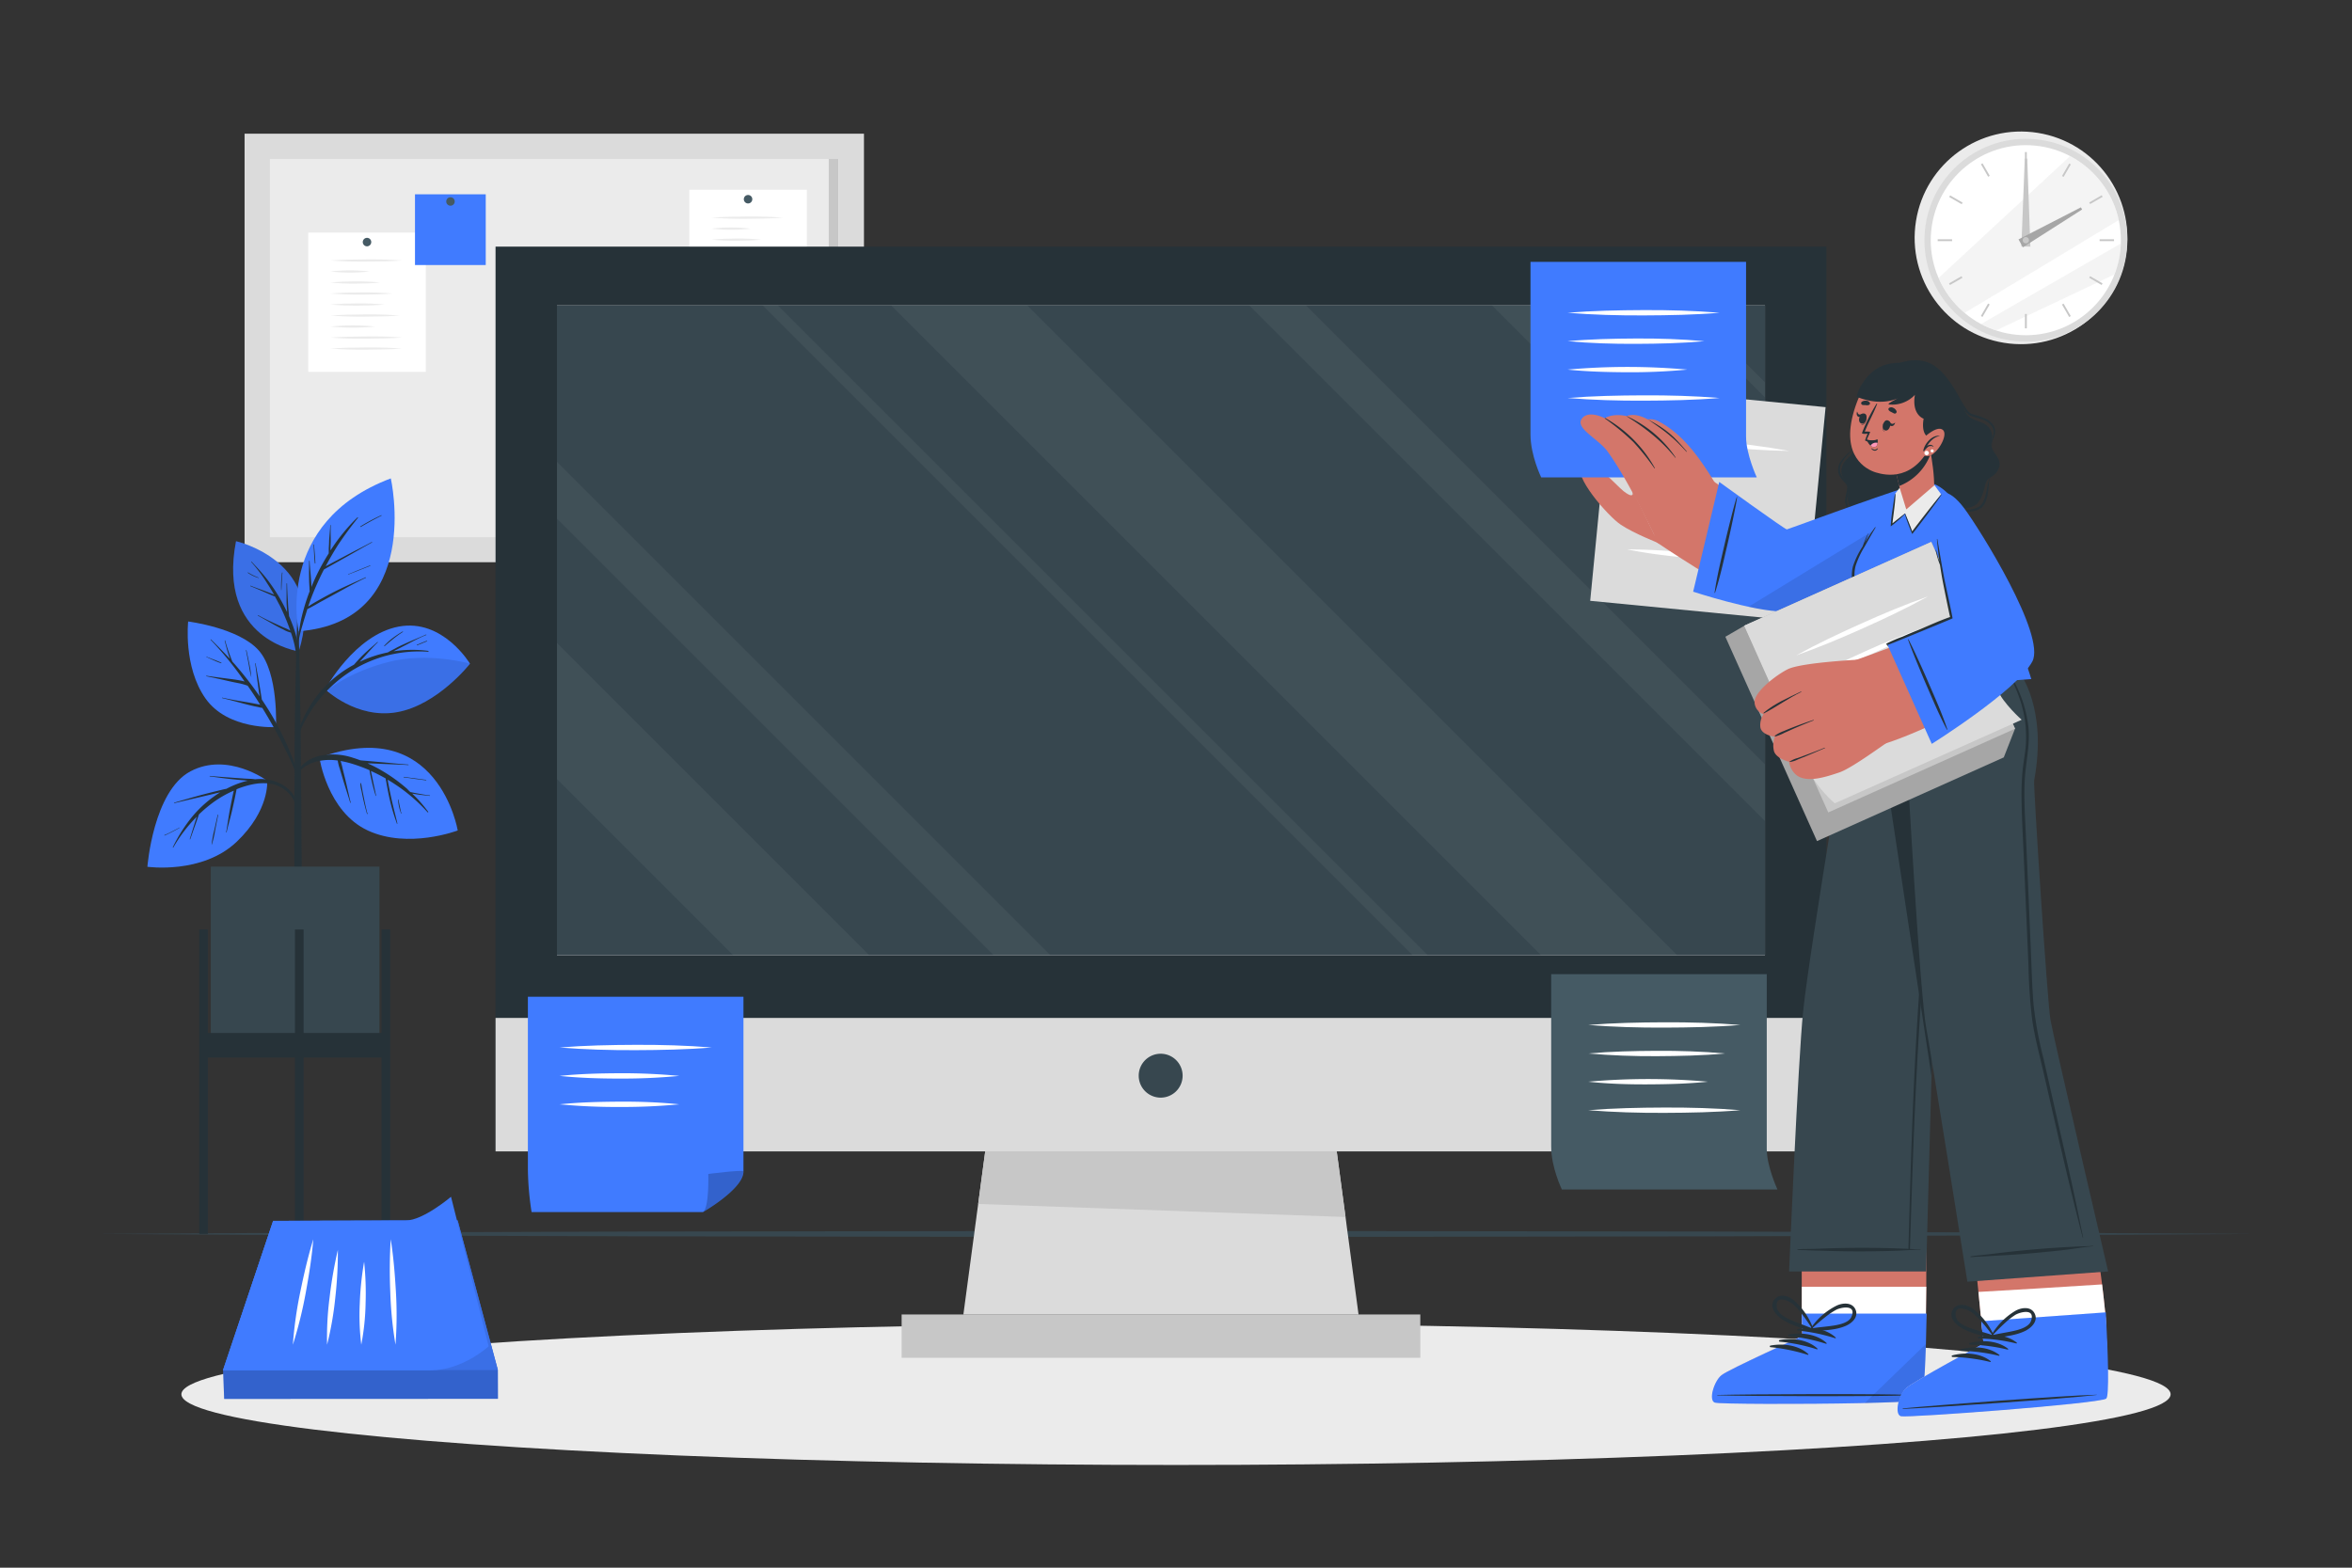 <svg xmlns="http://www.w3.org/2000/svg" viewBox="0 0 750 500"><rect x="0" y="0" width="750" height="500" fill="#333333" stroke="none"/><g id="freepik--background-complete--inject-63"><circle cx="644.45" cy="75.86" r="33.91" transform="translate(467.4 700.14) rotate(-80.88)" style="fill:#ebebeb"></circle><circle cx="646" cy="76.61" r="32.35" transform="translate(506.51 712.01) rotate(-84.38)" style="fill:#dbdbdb"></circle><circle cx="646" cy="76.61" r="30.31" transform="translate(506.48 712) rotate(-84.38)" style="fill:#fff"></circle><path d="M675.63,70.18c-13.8,8.36-36.49,22.08-49.17,29.6a30.28,30.28,0,0,1-8.28-11.14l41.93-38.86A30.35,30.35,0,0,1,675.63,70.18Z" style="fill:#ebebeb;opacity:0.5"></path><path d="M676.29,77.67a29.85,29.85,0,0,1-2,9.85L636.48,105.4a31,31,0,0,1-4.77-2.05C643.13,96.75,664,84.74,676.29,77.67Z" style="fill:#ebebeb;opacity:0.5"></path><rect x="645.71" y="48.5" width="0.59" height="4.59" style="fill:#c7c7c7"></rect><rect x="632.8" y="51.96" width="0.59" height="4.59" transform="translate(57.68 323.79) rotate(-30)" style="fill:#c7c7c7"></rect><rect x="623.36" y="61.41" width="0.59" height="4.59" transform="translate(256.61 571.91) rotate(-59.99)" style="fill:#c7c7c7"></rect><rect x="617.89" y="76.32" width="4.59" height="0.59" style="fill:#c7c7c7"></rect><rect x="621.35" y="89.23" width="4.59" height="0.59" transform="translate(38.78 323.79) rotate(-30)" style="fill:#c7c7c7"></rect><rect x="630.8" y="98.67" width="4.59" height="0.59" transform="translate(231.16 598.02) rotate(-60.04)" style="fill:#c7c7c7"></rect><rect x="645.71" y="100.13" width="0.59" height="4.59" style="fill:#c7c7c7"></rect><rect x="658.62" y="96.67" width="0.59" height="4.59" transform="translate(38.8 342.72) rotate(-30)" style="fill:#c7c7c7"></rect><rect x="668.07" y="87.22" width="0.59" height="4.59" transform="translate(256.62 623.55) rotate(-60)" style="fill:#c7c7c7"></rect><rect x="669.52" y="76.32" width="4.59" height="0.59" style="fill:#c7c7c7"></rect><rect x="666.06" y="63.41" width="4.59" height="0.59" transform="translate(57.73 342.79) rotate(-30.01)" style="fill:#c7c7c7"></rect><rect x="656.61" y="53.96" width="4.59" height="0.59" transform="translate(282.78 597.98) rotate(-60.03)" style="fill:#c7c7c7"></rect><polygon points="646.44 50.58 647.44 78.66 644.57 78.62 645.66 50.57 646.44 50.58" style="fill:#c7c7c7"></polygon><polygon points="663.93 66.82 645.04 78.88 643.67 76.35 663.56 66.13 663.93 66.82" style="fill:#a6a6a6"></polygon><path d="M647,76.61a1,1,0,1,1-1-1A1,1,0,0,1,647,76.61Z" style="fill:#c7c7c7"></path><rect x="77.99" y="42.64" width="197.51" height="136.68" style="fill:#dbdbdb"></rect><rect x="86.06" y="50.71" width="181.37" height="120.61" style="fill:#ebebeb"></rect><rect x="98.29" y="74.18" width="37.49" height="44.43" style="fill:#fff"></rect><path d="M118.38,77.2A1.35,1.35,0,1,1,117,75.86,1.34,1.34,0,0,1,118.38,77.2Z" style="fill:#455a64"></path><path d="M105.42,83.08c3.79-.29,7.59-.31,11.38-.35s7.58.06,11.37.35c-3.79.3-7.58.31-11.37.35S109.21,83.37,105.42,83.08Z" style="fill:#ebebeb"></path><path d="M105.42,86.59a54.82,54.82,0,0,1,12.37,0,54.82,54.82,0,0,1-12.37,0Z" style="fill:#ebebeb"></path><path d="M105.42,90.1c2.64-.27,5.27-.34,7.9-.35s5.27.08,7.9.35c-2.63.28-5.26.34-7.9.36S108.06,90.38,105.42,90.1Z" style="fill:#ebebeb"></path><path d="M105.42,93.61c3.3-.27,6.59-.33,9.89-.35s6.59.08,9.88.35c-3.29.28-6.59.34-9.88.36S108.72,93.89,105.42,93.61Z" style="fill:#ebebeb"></path><path d="M105.42,97.13c2.87-.28,5.73-.34,8.59-.36s5.72.08,8.59.36c-2.87.27-5.73.34-8.59.35S108.29,97.4,105.42,97.13Z" style="fill:#ebebeb"></path><path d="M105.42,100.64c3.67-.29,7.33-.31,11-.36s7.33.06,11,.36c-3.67.29-7.33.31-11,.35S109.09,100.93,105.42,100.64Z" style="fill:#ebebeb"></path><path d="M105.42,104.15a70.19,70.19,0,0,1,14.2,0,72.19,72.19,0,0,1-14.2,0Z" style="fill:#ebebeb"></path><path d="M105.42,107.66c3.79-.29,7.59-.31,11.38-.35s7.58,0,11.37.35c-3.79.29-7.58.31-11.37.35S109.21,108,105.42,107.66Z" style="fill:#ebebeb"></path><path d="M105.42,111.17c3.79-.29,7.59-.31,11.38-.35s7.58.06,11.37.35c-3.79.29-7.58.31-11.37.35S109.21,111.46,105.42,111.17Z" style="fill:#ebebeb"></path><rect x="219.79" y="60.52" width="37.49" height="44.43" style="fill:#fff"></rect><path d="M239.89,63.54a1.35,1.35,0,1,1-1.35-1.35A1.34,1.34,0,0,1,239.89,63.54Z" style="fill:#455a64"></path><path d="M226.93,69.41c3.79-.29,7.58-.31,11.37-.35s7.58.06,11.37.35c-3.79.3-7.58.32-11.37.36S230.72,69.71,226.93,69.41Z" style="fill:#ebebeb"></path><path d="M226.93,72.93a49.26,49.26,0,0,1,6.18-.36,47.44,47.44,0,0,1,6.18.36,49.25,49.25,0,0,1-6.18.35A51.22,51.22,0,0,1,226.93,72.93Z" style="fill:#ebebeb"></path><path d="M226.93,76.44c2.63-.28,5.27-.34,7.9-.36s5.27.08,7.9.36c-2.63.27-5.27.34-7.9.35S229.56,76.71,226.93,76.44Z" style="fill:#ebebeb"></path><path d="M226.93,80c3.29-.28,6.59-.34,9.88-.36s6.59.08,9.89.36c-3.3.27-6.59.34-9.89.35S230.22,80.22,226.93,80Z" style="fill:#ebebeb"></path><path d="M226.93,83.46c2.86-.28,5.72-.34,8.59-.35s5.72.07,8.58.35c-2.86.27-5.72.34-8.58.35S229.79,83.73,226.93,83.46Z" style="fill:#ebebeb"></path><path d="M226.93,87c3.66-.29,7.33-.31,11-.35s7.33.06,11,.35c-3.66.29-7.33.31-11,.35S230.59,87.26,226.93,87Z" style="fill:#ebebeb"></path><path d="M226.93,90.48a64.91,64.91,0,0,1,7.1-.35,62.63,62.63,0,0,1,7.1.35,72.19,72.19,0,0,1-14.2,0Z" style="fill:#ebebeb"></path><path d="M226.93,94c3.79-.29,7.58-.31,11.37-.35s7.58.06,11.37.35c-3.79.3-7.58.31-11.37.35S230.72,94.28,226.93,94Z" style="fill:#ebebeb"></path><path d="M226.93,97.5c3.79-.29,7.58-.31,11.37-.35s7.58.06,11.37.35c-3.79.3-7.58.31-11.37.36S230.72,97.79,226.93,97.5Z" style="fill:#ebebeb"></path><rect x="164.21" y="96.7" width="44.37" height="52.57" style="fill:#fff"></rect><path d="M187.74,103.79a1.35,1.35,0,1,1-1.35-1.35A1.35,1.35,0,0,1,187.74,103.79Z" style="fill:#455a64"></path><path d="M170.42,109.81a34.76,34.76,0,0,1,9.84,0,34.76,34.76,0,0,1-9.84,0Z" style="fill:#ebebeb"></path><path d="M170.42,113.78a56.54,56.54,0,0,1,12.74,0,52.31,52.31,0,0,1-6.37.35A54.39,54.39,0,0,1,170.42,113.78Z" style="fill:#ebebeb"></path><path d="M170.42,117.74a49.9,49.9,0,0,1,11.8,0,43.16,43.16,0,0,1-5.9.35A44.91,44.91,0,0,1,170.42,117.74Z" style="fill:#ebebeb"></path><path d="M170.42,121.7a49.9,49.9,0,0,1,11.8,0,48.53,48.53,0,0,1-11.8,0Z" style="fill:#ebebeb"></path><path d="M170.42,125.67a36.66,36.66,0,0,1,10.25,0,37.7,37.7,0,0,1-10.25,0Z" style="fill:#ebebeb"></path><path d="M170.42,129.63a55.46,55.46,0,0,1,6.56-.35,53.3,53.3,0,0,1,6.56.35,61.65,61.65,0,0,1-13.12,0Z" style="fill:#ebebeb"></path><path d="M170.42,133.59a39.46,39.46,0,0,1,5.42-.35,37.81,37.81,0,0,1,5.41.35,40.91,40.91,0,0,1-10.83,0Z" style="fill:#ebebeb"></path><path d="M170.42,137.56a66,66,0,0,1,13.58,0,66,66,0,0,1-13.58,0Z" style="fill:#ebebeb"></path><path d="M170.42,141.52a66,66,0,0,1,13.58,0,66,66,0,0,1-13.58,0Z" style="fill:#ebebeb"></path><path d="M189.81,109.81a59.52,59.52,0,0,1,12.89,0,59.52,59.52,0,0,1-12.89,0Z" style="fill:#ebebeb"></path><path d="M189.81,113.78a25.09,25.09,0,0,1,8.47,0,23.26,23.26,0,0,1-4.24.35A24.15,24.15,0,0,1,189.81,113.78Z" style="fill:#ebebeb"></path><path d="M189.81,117.74a52.72,52.72,0,0,1,12.13,0,45.86,45.86,0,0,1-6.07.35A47.37,47.37,0,0,1,189.81,117.74Z" style="fill:#ebebeb"></path><path d="M189.81,121.7a49.9,49.9,0,0,1,11.8,0,48.53,48.53,0,0,1-11.8,0Z" style="fill:#ebebeb"></path><path d="M189.81,125.67a57.87,57.87,0,0,1,12.89,0,59.52,59.52,0,0,1-12.89,0Z" style="fill:#ebebeb"></path><path d="M189.81,129.63a33.89,33.89,0,0,1,5.12-.35,32.77,32.77,0,0,1,5.13.35,37.7,37.7,0,0,1-10.25,0Z" style="fill:#ebebeb"></path><path d="M189.81,133.59a49.26,49.26,0,0,1,6.06-.35,47.63,47.63,0,0,1,6.07.35,51.27,51.27,0,0,1-12.13,0Z" style="fill:#ebebeb"></path><path d="M189.81,137.56a31.6,31.6,0,0,1,9.38,0,31.6,31.6,0,0,1-9.38,0Z" style="fill:#ebebeb"></path><path d="M189.81,141.52a29.1,29.1,0,0,1,9,0,29.1,29.1,0,0,1-9,0Z" style="fill:#ebebeb"></path><rect x="132.33" y="61.97" width="22.56" height="22.56" style="fill:#407BFF"></rect><path d="M145,64.26a1.35,1.35,0,1,1-1.35-1.35A1.35,1.35,0,0,1,145,64.26Z" style="fill:#455a64"></path><rect x="264.28" y="50.71" width="3.04" height="120.74" style="fill:#c7c7c7"></rect></g><g id="freepik--Shadow--inject-63"><ellipse cx="375" cy="444.69" rx="317.16" ry="22.55" style="fill:#ebebeb"></ellipse></g><g id="freepik--Floor--inject-63"><polygon points="31.22 393.56 117.17 393.07 203.11 392.79 375 392.56 546.89 392.79 632.83 393.07 718.78 393.56 632.83 394.05 546.89 394.33 375 394.56 203.11 394.32 117.17 394.05 31.22 393.56" style="fill:#37474f"></polygon></g><g id="freepik--Plant--inject-63"><path d="M95.26,207.74s-26.09-3.65-20-35.13C75.27,172.61,104.41,179.15,95.26,207.74Z" style="fill:#407BFF"></path><path d="M95.26,207.74s-26.09-3.65-20-35.13C75.27,172.61,104.41,179.15,95.26,207.74Z" style="opacity:0.1"></path><path d="M93.94,201.17a50.16,50.16,0,0,0-1.78-4.69c0-.2,0-.4-.06-.6,0-.43-.08-.86-.11-1.3-.08-.94-.14-1.88-.19-2.82-.11-1.88-.23-3.76-.26-5.64a.08.08,0,0,0-.16,0c0,1.89,0,3.77,0,5.65,0,.94.09,1.88.15,2.82,0,.21,0,.42,0,.63a56.19,56.19,0,0,0-5.23-8.94,45.46,45.46,0,0,0-2.86-3.62c-1-1.19-2.13-2.32-3.19-3.5-.06-.08-.18,0-.11.12a46.16,46.16,0,0,1,5,6.68c.79,1.2,1.54,2.43,2.25,3.68l-.24-.09-.93-.38-2.13-.81c-1.4-.52-2.8-1-4.19-1.56-.09,0-.14.12-.06.15,1.39.55,2.76,1.14,4.13,1.73l2,.87,1,.42a3.53,3.53,0,0,0,.69.24c.53.95,1,1.89,1.53,2.86a68.69,68.69,0,0,1,3.18,7.51c.07.18.13.37.19.55a14,14,0,0,0-2.14-1c-.89-.42-1.8-.82-2.7-1.24-1.82-.84-3.64-1.69-5.4-2.68-.08-.05-.16.09-.07.14,1.79,1,3.55,2,5.34,3,.9.48,1.8,1,2.72,1.4a8.12,8.12,0,0,0,2.45,1,30.84,30.84,0,0,1,1.71,7.4c.29,3.56.26,7.15.34,10.72,0,.06.09.06.1,0,.26-3.24.4-6.51.42-9.76A28.4,28.4,0,0,0,93.94,201.17Z" style="fill:#263238"></path><path d="M89.92,182.66a32.16,32.16,0,0,0-.26,5.55s.08,0,.08,0c.11-1.85.12-3.68.34-5.52C90.09,182.59,89.93,182.55,89.92,182.66Z" style="fill:#263238"></path><path d="M82.46,184.23a20,20,0,0,1-3.35-1.65c-.08-.05-.16.09-.08.14a12.74,12.74,0,0,0,3.39,1.62A.06.06,0,0,0,82.46,184.23Z" style="fill:#263238"></path><path d="M96.09,257.73c0-2.88-.08-5.76-.11-8.65,0-9.57-.13-19.14-.31-28.71q-.19-11.4-.53-22.79a.12.12,0,0,0-.06-.1l0-6.23c0-.05-.07-.07-.13-.07s-.12,0-.12.08q0,3.12,0,6.23s-.06,0-.06.09c-.39,13.53-.73,27-.81,40.58,0,2.75,0,5.5,0,8.25q-.15,13.23-.11,26.46l0,4.21c0,8.07.09,16.13.09,24.2,0,.44.48.65,1,.67s1.21-.21,1.21-.7c0-8.9.06-17.8.06-26.69C96.11,269,96.13,263.34,96.09,257.73Z" style="fill:#263238"></path><path d="M85.2,249s-12.55-9.29-24.45-3S47,276.45,47,276.45s17.49,2.5,28.5-8C86.08,258.37,85.2,249,85.2,249Z" style="fill:#407BFF"></path><path d="M88.62,249.55a15,15,0,0,0-7.27-1,11.31,11.31,0,0,0-1.54-.15L78,248.32c-1.22-.1-2.44-.17-3.65-.26-2.48-.19-5-.34-7.43-.59-.09,0-.11.15,0,.16,2.45.31,4.88.66,7.33.91,1.26.13,2.52.26,3.79.35L79,249c-.38.08-.75.17-1.12.27a30.08,30.08,0,0,0-5.68,2.31c-1,.18-2,.46-2.94.68-1.56.37-3.1.77-4.64,1.17-3,.8-6.06,1.7-9.09,2.58a.08.08,0,0,0,.05.15c3-.74,6.06-1.42,9.08-2.14,1.47-.35,3-.69,4.42-1.06l1.15-.26a36.84,36.84,0,0,0-8.92,7.75,49.07,49.07,0,0,0-6.2,9.77c0,.09.09.18.14.09a47.55,47.55,0,0,1,7.5-9.84c-.06.16-.11.33-.17.5l-.69,2.21c-.47,1.48-.94,3-1.38,4.44,0,.1.12.13.16,0,.52-1.43,1-2.87,1.53-4.31l.75-2.12c.12-.37.25-.73.37-1.1l.12-.34A44.34,44.34,0,0,1,67.87,256a34.1,34.1,0,0,1,6.66-3.82c0,.22-.08.44-.13.64-.12.58-.25,1.15-.36,1.72-.25,1.19-.48,2.38-.71,3.57-.47,2.43-.77,4.89-1.22,7.31,0,.1.13.14.15,0,.56-2.44,1.29-4.84,1.83-7.29.28-1.22.55-2.45.81-3.67.11-.58.23-1.15.34-1.72.07-.32.14-.64.18-1l.68-.29c3.29-1.21,6.93-2.1,10.44-1.43a10.27,10.27,0,0,1,7.55,6.06c.11.27.55.1.48-.18C93.89,253,91.37,250.71,88.62,249.55Z" style="fill:#263238"></path><path d="M69.41,259.89c-.35,1.59-.71,3.18-1.06,4.77a34.65,34.65,0,0,0-.87,4.63c0,.07.08.07.1,0a35.09,35.09,0,0,0,1.06-4.67l.93-4.71A.08.08,0,0,0,69.41,259.89Z" style="fill:#263238"></path><path d="M57.28,263.93c-1.6.81-3.15,1.73-4.82,2.39a.08.08,0,1,0,.07.15A52.9,52.9,0,0,0,57.32,264,0,0,0,0,0,57.28,263.93Z" style="fill:#263238"></path><path d="M88,231.9s-15.33,1-22.47-9.13S60,198.22,60,198.22s16.11,2,22.5,9.22S88,231.9,88,231.9Z" style="fill:#407BFF"></path><path d="M95.21,247c-.53-1.64-1.19-3.26-1.81-4.87s-1.23-3.08-1.9-4.59a95.92,95.92,0,0,0-4.6-9c-1.08-1.86-2.24-3.67-3.43-5.45,0-.27-.08-.54-.12-.82-.07-.47-.14-.95-.22-1.42-.15-1-.32-1.94-.48-2.91-.35-2.11-.79-4.22-1.13-6.34,0-.1-.17-.1-.16,0,.31,2.09.52,4.19.82,6.29.14,1,.27,2.06.43,3.08l.18,1.11a112.37,112.37,0,0,0-7.59-9.83c-.37-.43-.74-.84-1.12-1.26,0-.11-.09-.23-.14-.35-.11-.29-.23-.58-.33-.87-.23-.61-.45-1.22-.67-1.83-.43-1.2-.81-2.42-1.14-3.65a.08.08,0,0,0-.15.05c.31,1.26.63,2.51,1,3.75.18.6.38,1.2.59,1.79,0,.1.07.19.11.29-2-2.13-4-4.19-6.07-6.23a.08.08,0,0,0-.11.12A108.38,108.38,0,0,1,78,217.37a9.38,9.38,0,0,0-1.13-.29c-1.18-.23-2.37-.4-3.57-.55-2.49-.32-5-.63-7.47-1-.1,0-.14.14,0,.16,2.37.47,4.73,1,7.09,1.54,1.11.26,2.23.48,3.35.7a20.67,20.67,0,0,1,2.69.77c.25.35.51.7.75,1.06,1.13,1.64,2.21,3.31,3.26,5l-1.56-.31c-1.19-.23-2.37-.44-3.56-.64-2.34-.38-4.68-.79-7-1.31a.08.08,0,0,0,0,.15c2.34.55,4.66,1.19,7,1.81,1.12.3,2.26.58,3.39.83l1.71.37a3.53,3.53,0,0,0,.69.11c2.23,3.64,4.34,7.35,6.28,11.15.86,1.66,1.68,3.35,2.48,5.05s1.52,3.51,2.28,5.28C94.78,247.56,95.34,247.42,95.21,247Z" style="fill:#263238"></path><path d="M79.52,211.79c-.29-1.46-.6-2.92-.92-4.37a.08.08,0,0,0-.16,0c.29,1.44.57,2.88.83,4.32s.47,2.9.87,4.3c0,0,0,0,0,0A31.21,31.21,0,0,0,79.52,211.79Z" style="fill:#263238"></path><path d="M70.58,211.37c-.72-.36-1.47-.64-2.21-.93L67.21,210l-.59-.24a2.93,2.93,0,0,1-.65-.29c-.12-.08-.19.12-.07.14a2.8,2.8,0,0,1,.65.27l.58.26,1.12.5a22.26,22.26,0,0,0,2.27.89C70.61,211.55,70.66,211.41,70.58,211.37Z" style="fill:#263238"></path><path d="M103.71,219.85s9.28-17.33,23.4-20,22.76,11.84,22.76,11.84-10.3,13.15-23.26,15.45S103.71,219.85,103.71,219.85Z" style="fill:#407BFF"></path><path d="M136.57,207.6a38.39,38.39,0,0,0-11.07.13l.63-.34c1.05-.53,2.09-1.07,3.13-1.61,2.17-1.13,4.36-2.33,6.63-3.24a.08.08,0,1,0-.07-.14c-2.21,1-4.49,1.89-6.71,2.91-1.11.51-2.2,1-3.27,1.61-.7.37-1.47.72-2.16,1.16a39.06,39.06,0,0,0-9,3l1.77-1.92c1.31-1.44,2.6-2.95,4-4.27.08-.07,0-.18-.11-.11-1.48,1.35-3,2.59-4.47,4-.7.68-1.36,1.38-2,2.1-.33.36-.65.73-1,1.12a37.2,37.2,0,0,0-18.92,25.56c0,.09.12.15.15,0A42.57,42.57,0,0,1,104.58,220a40.83,40.83,0,0,1,18.92-10.95,41.55,41.55,0,0,1,13.05-1.18A.14.14,0,0,0,136.57,207.6Z" style="fill:#263238"></path><path d="M149.87,211.67s-10.3,13.16-23.26,15.45c-9.88,1.75-18-3.4-21.31-5.94l-.71-1.17s6.68-5.64,19.32-8.89S149.87,211.67,149.87,211.67Z" style="opacity:0.1"></path><path d="M128.37,201.42a32.57,32.57,0,0,0-3.13,2.07,19.54,19.54,0,0,0-2.73,2.49c-.07.08,0,.18.12.12.94-.82,1.88-1.63,2.86-2.4a29.77,29.77,0,0,1,3-2.15C128.54,201.5,128.46,201.37,128.37,201.42Z" style="fill:#263238"></path><path d="M136.12,204.35c-.53.22-1.06.41-1.58.63l-1.57.65c-.12.05-.06.23.05.18l1.58-.64c.52-.21,1-.45,1.56-.66C136.26,204.47,136.21,204.31,136.12,204.35Z" style="fill:#263238"></path><path d="M101.86,241.66s2.48,17.2,15.41,23.21,28.69,0,28.69,0S139.76,227.67,101.86,241.66Z" style="fill:#407BFF"></path><path d="M137.05,253.69c-1.19-.14-2.38-.34-3.56-.56-.58-.1-1.16-.21-1.73-.33l-.91-.18c-.35-.32-.69-.65-1-1a52.42,52.42,0,0,0-7.91-5.73,43.25,43.25,0,0,0-4.74-2.44l.25,0c1.42.06,2.84.11,4.25.18,2.84.13,5.68.2,8.52.38.1,0,.09-.15,0-.16-2.85-.19-5.68-.51-8.52-.75l-4.13-.37-2.13-.18-.55-.06c-.74-.28-1.48-.54-2.23-.77a20.21,20.21,0,0,0-10.95-.61c-3.26.84-6.5,3-7.34,6.4,0,.12.15.2.2.08,1.21-2.87,4.4-4.31,7.27-4.9a17.15,17.15,0,0,1,5.85-.12,13.93,13.93,0,0,0,.65,2.6c.36,1.21.71,2.42,1.08,3.63.73,2.41,1.54,4.81,2.26,7.23a.08.08,0,0,0,.15-.05c-.6-2.41-1.11-4.85-1.69-7.27-.29-1.18-.58-2.37-.88-3.55a21.73,21.73,0,0,0-.65-2.45,31.55,31.55,0,0,1,3.36.79,50.9,50.9,0,0,1,5.86,2.15c.18,1.23.46,2.44.74,3.65.35,1.52.75,3,1.23,4.5a.07.07,0,1,0,.14,0l-.06-.28h0c-.29-1.41-.6-2.81-.89-4.22-.24-1.13-.46-2.27-.71-3.4a50.73,50.73,0,0,1,4.71,2.39c0,.35.12.71.17,1,.09.59.2,1.18.31,1.76.24,1.33.51,2.65.82,4a62.42,62.42,0,0,0,2.23,7.48.08.08,0,0,0,0,.1l.07.08c.06.07.15,0,.13-.08-.59-2.54-1.28-5.07-1.84-7.63-.28-1.27-.56-2.55-.81-3.83-.13-.64-.25-1.29-.37-1.93,0-.18-.06-.37-.09-.57a54.12,54.12,0,0,1,12.74,10.39c.09.1.28,0,.19-.15a48.48,48.48,0,0,0-3.08-3.76c-.65-.7-1.33-1.37-2-2l.22,0c.6.11,1.21.2,1.82.28,1.2.16,2.4.28,3.59.41C137.11,253.85,137.15,253.7,137.05,253.69Z" style="fill:#263238"></path><path d="M128,259.52h0c0-.15,0-.3-.08-.45s-.13-.37-.15-.56h0c-.26-1.15-.49-2.3-.7-3.47,0-.08-.14-.05-.14,0a14.13,14.13,0,0,0,1,4.48s.1,0,.09,0Z" style="fill:#263238"></path><path d="M117.14,259.24a.07.07,0,0,0-.07-.07c-.37-1.52-.71-3.05-1-4.58-.16-.81-.33-1.61-.49-2.42l-.24-1.31a3.55,3.55,0,0,0-.28-1.11.08.08,0,0,0-.14,0,7.63,7.63,0,0,0,.32,2.31c.16.83.33,1.67.51,2.51.37,1.69.8,3.38,1.28,5,0,.1.18.08.17,0Z" style="fill:#263238"></path><path d="M135.87,248.73c-2.36-.32-4.72-.66-7.08-.95-.1,0-.14.14,0,.16,2.36.35,4.72.64,7.09.95C135.94,248.9,136,248.75,135.87,248.73Z" style="fill:#263238"></path><path d="M95.24,201.34s-7.91-34.71,29.38-48.76C124.62,152.58,135,198.27,95.24,201.34Z" style="fill:#407BFF"></path><path d="M103.29,181.65l.4-.24,2.1-1.18,4.33-2.42c2.85-1.59,5.66-3.25,8.52-4.81.09,0,0-.18-.08-.13-2.87,1.56-5.79,3-8.68,4.55l-4.28,2.26-1.74.92c1.24-2.36,2.57-4.67,4-6.9,2-3,4.08-5.8,6.31-8.58A.13.13,0,0,0,114,165a59.63,59.63,0,0,0-8.62,10.57c0-.12,0-.25,0-.36,0-.86.07-1.73.08-2.59,0-1.7-.06-3.39,0-5.09,0-.1-.15-.09-.15,0-.07,1.67-.27,3.33-.37,5,0,.84-.08,1.67-.11,2.5,0,.45,0,1,0,1.46-.77,1.22-1.5,2.46-2.2,3.72a63.12,63.12,0,0,0-3.33,7c0-.87-.09-1.73-.14-2.6-.12-1.9-.35-3.79-.43-5.69a.08.08,0,0,0-.16,0c0,1.9-.05,3.8,0,5.71,0,1,.06,1.9.12,2.85,0,.34,0,.7.07,1.06A63.73,63.73,0,0,0,95.92,198a105.64,105.64,0,0,0-1.39,10.49s0,0,0,0a57.27,57.27,0,0,1,2-9.34c.47-1.64,1-3.27,1.48-4.89,1.55-.73,3-1.64,4.53-2.47l4.68-2.56c3.11-1.71,6.22-3.44,9.43-4.95.09-.05,0-.18-.08-.14-3.26,1.48-6.53,2.88-9.72,4.48-1.59.8-3.16,1.65-4.71,2.52-1.29.73-2.62,1.46-3.86,2.3.36-1.08.74-2.15,1.15-3.22A91.12,91.12,0,0,1,103.29,181.65Z" style="fill:#263238"></path><path d="M100.14,173.72a.08.08,0,0,0-.16,0c.14,2,.2,4,.41,5.93,0,.11.18.11.18,0C100.5,177.66,100.29,175.7,100.14,173.72Z" style="fill:#263238"></path><path d="M118,180.34c-2.33.94-4.69,1.84-7,2.81-.06,0,0,.13,0,.11,2.36-.89,4.69-1.85,7-2.76C118.16,180.46,118.12,180.31,118,180.34Z" style="fill:#263238"></path><path d="M121.57,164.34a58.54,58.54,0,0,0-6.63,3.55c-.11.07,0,.24.1.17,2.16-1.26,4.37-2.48,6.61-3.59C121.74,164.43,121.66,164.29,121.57,164.34Z" style="fill:#263238"></path><rect x="67.22" y="276.4" width="53.78" height="56.69" style="fill:#37474f"></rect><rect x="63.52" y="296.45" width="2.75" height="97.1" style="fill:#263238"></rect><rect x="121.66" y="296.45" width="2.75" height="97.1" style="fill:#263238"></rect><rect x="94.06" y="296.45" width="2.75" height="97.1" style="fill:#263238"></rect><rect x="64.9" y="329.45" width="58.14" height="7.85" style="fill:#263238"></rect></g><g id="freepik--Device--inject-63"><rect x="158.02" y="78.66" width="424.38" height="288.57" style="fill:#263238"></rect><rect x="158.02" y="324.66" width="424.38" height="42.57" style="fill:#dbdbdb"></rect><rect x="287.51" y="419.24" width="165.39" height="13.82" style="fill:#c7c7c7"></rect><polygon points="433.21 419.25 307.2 419.25 310.41 395.27 310.57 394.14 310.86 391.88 311.01 390.75 311.32 388.5 311.36 388.15 311.46 387.37 311.77 385.12 311.92 383.99 314.16 367.23 426.25 367.23 428.37 383.04 428.47 383.8 428.82 386.42 428.92 387.18 429.06 388.15 429.28 389.8 429.37 390.56 429.72 393.19 429.83 393.95 433.21 419.25" style="fill:#dbdbdb"></polygon><path d="M377.11,343.08a7,7,0,1,1-7-7A7,7,0,0,1,377.11,343.08Z" style="fill:#37474f"></path><polygon points="429.06 388.15 311.92 383.99 314.16 367.23 426.25 367.23 429.06 388.15" style="fill:#c7c7c7"></polygon><rect x="177.6" y="97.42" width="385.21" height="207.22" style="fill:#fff"></rect><rect x="177.6" y="97.42" width="385.21" height="207.22" transform="translate(740.41 402.06) rotate(180)" style="fill:#37474f"></rect><g style="opacity:0.05"><polygon points="284.18 97.42 491.41 304.64 534.79 304.64 327.56 97.42 284.18 97.42" style="fill:#fff"></polygon><polygon points="177.6 205.07 177.6 248.45 233.79 304.64 277.17 304.64 177.6 205.07" style="fill:#fff"></polygon><polygon points="475.77 97.42 562.81 184.47 562.81 141.09 519.14 97.42 475.77 97.42" style="fill:#fff"></polygon><polygon points="177.6 147.31 177.6 165.41 316.83 304.64 334.93 304.64 177.6 147.31" style="fill:#fff"></polygon><polygon points="398.36 97.42 562.81 261.87 562.81 243.77 416.46 97.42 398.36 97.42" style="fill:#fff"></polygon><polygon points="243.21 97.42 450.44 304.64 455.25 304.64 248.04 97.42 243.21 97.42" style="fill:#fff"></polygon><polygon points="533.48 97.42 562.81 126.75 562.81 121.93 538.3 97.42 533.48 97.42" style="fill:#fff"></polygon></g></g><g id="freepik--Notes--inject-63"><rect x="510.25" y="126.34" width="68.74" height="68.74" transform="translate(18.09 -51.89) rotate(5.55)" style="fill:#dbdbdb"></rect><path d="M522.35,139.14c8.11.12,16.17.75,24.22,1.5s16.07,1.74,24,3.19c-8.1-.12-16.17-.75-24.21-1.5S530.33,140.58,522.35,139.14Z" style="fill:#fff"></path><path d="M521.48,148.16a86.43,86.43,0,0,1,24.13,2.34,76.93,76.93,0,0,1-12.15-.32A79.3,79.3,0,0,1,521.48,148.16Z" style="fill:#fff"></path><path d="M520.6,157.18c6.39-.05,12.74.42,19.07,1a189.52,189.52,0,0,1,18.91,2.69,189.23,189.23,0,0,1-19.07-1C533.18,159.22,526.87,158.45,520.6,157.18Z" style="fill:#fff"></path><path d="M519.72,166.2c8.11.12,16.17.75,24.22,1.5S560,169.44,568,170.89c-8.11-.12-16.17-.75-24.22-1.5S527.71,167.64,519.72,166.2Z" style="fill:#fff"></path><path d="M518.85,175.22a184.13,184.13,0,0,1,18.65,1A181.07,181.07,0,0,1,556,178.83a184,184,0,0,1-18.65-1C531.15,177.23,525,176.48,518.85,175.22Z" style="fill:#fff"></path><path d="M566.79,379.39H498.05s-3.41-7-3.41-13.68v-55h68.74v55.77C563.38,372,566.79,379.39,566.79,379.39Z" style="fill:#455a64"></path><path d="M506.47,326.9c8.08-.66,16.16-.82,24.25-.85s16.16.18,24.25.85c-8.09.67-16.17.82-24.25.85S514.55,327.56,506.47,326.9Z" style="fill:#fff"></path><path d="M506.47,336c7.27-.66,14.54-.81,21.81-.85s14.54.19,21.81.85c-7.27.67-14.54.82-21.81.86S513.74,336.63,506.47,336Z" style="fill:#fff"></path><path d="M506.47,345a214.46,214.46,0,0,1,38.15,0c-6.36.66-12.72.82-19.08.85S512.82,345.69,506.47,345Z" style="fill:#fff"></path><path d="M506.47,354.09c8.08-.66,16.16-.82,24.25-.85s16.16.18,24.25.85c-8.09.67-16.17.82-24.25.85S514.55,354.75,506.47,354.09Z" style="fill:#fff"></path><path d="M224.16,386.58H169.51a95.52,95.52,0,0,1-1.18-13.68v-55h68.74v55.76C237.07,379.19,224.16,386.58,224.16,386.58Z" style="fill:#407BFF"></path><path d="M237.06,373.6c0,5.42-12.12,12.51-12.87,12.95,2-1.36,1.67-12.13,1.67-12.13S236.86,373,237.06,373.6Z" style="opacity:0.2"></path><path d="M178.45,334.09c8.08-.66,16.17-.82,24.25-.85s16.17.18,24.25.85c-8.08.67-16.17.82-24.25.85S186.53,334.75,178.45,334.09Z" style="fill:#fff"></path><path d="M178.45,343.15c6.36-.66,12.72-.82,19.08-.85a190.29,190.29,0,0,1,19.08.85,190.29,190.29,0,0,1-19.08.85C191.17,344,184.81,343.81,178.45,343.15Z" style="fill:#fff"></path><path d="M178.45,352.21c6.36-.66,12.72-.81,19.08-.85s12.72.19,19.08.85a190.29,190.29,0,0,1-19.08.85A190.29,190.29,0,0,1,178.45,352.21Z" style="fill:#fff"></path><polygon points="158.79 446.14 158.76 437.07 145.94 389.26 87.11 389.38 71.14 437 71.48 446.18 158.79 446.14" style="fill:#407BFF"></polygon><g style="opacity:0.2"><polygon points="158.79 446.14 158.76 437.07 145.94 389.26 87.11 389.38 71.14 437 71.48 446.18 158.79 446.14"></polygon></g><polygon points="158.77 436.95 145.94 389.26 87.11 389.38 71.14 437 158.77 436.95" style="fill:#407BFF"></polygon><g style="opacity:0.1"><polygon points="158.77 436.95 145.94 389.26 87.11 389.38 71.14 437 158.77 436.95"></polygon></g><path d="M98.58,396.37c-1.78,5.6-3.11,11.2-4.32,16.8A124.93,124.93,0,0,0,91.76,430a131.74,131.74,0,0,0,4.31-16.81C97.13,407.57,98.08,402,98.58,396.37Z" style="fill:#fff"></path><path d="M106.9,396.35a43.67,43.67,0,0,0-1.88,8.41,34.25,34.25,0,0,0-.2,8.4,36.76,36.76,0,0,0,1.88-8.41A42.14,42.14,0,0,0,106.9,396.35Z" style="fill:#fff"></path><path d="M115.21,396.34a104.39,104.39,0,0,0-1.46,13.22,79,79,0,0,0,.31,13.23,80.4,80.4,0,0,0,1.45-13.23A102.35,102.35,0,0,0,115.21,396.34Z" style="fill:#fff"></path><path d="M123.53,396.32a165.63,165.63,0,0,0-.3,16.82A119.34,119.34,0,0,0,124.75,430a121,121,0,0,0,.29-16.81C124.76,407.53,124.37,401.93,123.53,396.32Z" style="fill:#fff"></path><path d="M131.84,396.31a98.45,98.45,0,0,0,.62,12.94,79.3,79.3,0,0,0,2.38,12.93,75.88,75.88,0,0,0-.63-12.94A102.84,102.84,0,0,0,131.84,396.31Z" style="fill:#fff"></path><path d="M143.82,381.7l12,47.69s-8.26,7.67-18.59,7.67H71.08l16-47.62s30.43-.19,42.37-.19C134.91,389.26,143.82,381.7,143.82,381.7Z" style="fill:#407BFF"></path><path d="M93.39,428.88a125.87,125.87,0,0,1,2.36-16.81c1.15-5.6,2.43-11.2,4.15-16.81-.45,5.61-1.34,11.21-2.36,16.81A134.24,134.24,0,0,1,93.39,428.88Z" style="fill:#fff"></path><path d="M104.3,428.87a98.26,98.26,0,0,1,.81-15.12,135,135,0,0,1,2.63-15.11,129.77,129.77,0,0,1-.81,15.11A103.63,103.63,0,0,1,104.3,428.87Z" style="fill:#fff"></path><path d="M115.2,428.87a77.06,77.06,0,0,1-.47-13.23,99,99,0,0,1,1.38-13.22,95.8,95.8,0,0,1,.47,13.22A76.17,76.17,0,0,1,115.2,428.87Z" style="fill:#fff"></path><path d="M126.11,428.87a124.41,124.41,0,0,1-1.66-16.82,165.37,165.37,0,0,1,.14-16.81c.89,5.6,1.33,11.21,1.66,16.81A124.24,124.24,0,0,1,126.11,428.87Z" style="fill:#fff"></path></g><g id="freepik--Character--inject-63"><path d="M547,447.27c2.13.71,63,.53,65.34-.94.87-.55,1.37-9.43,1.65-20.16q.11-3.48.15-7.14c.05-2.88.09-5.8.11-8.63.07-12.71-.11-23.91-.11-23.91H574.53l0,23.91V419l.21,7.14s-23.28,10.5-25.65,12.39S544.89,446.57,547,447.27Z" style="fill:#d3766a"></path><path d="M547,447.27c2.13.71,63,.53,65.34-.94.87-.55,1.37-9.43,1.65-20.16q.11-3.48.15-7.14c.05-2.88.09-5.8.11-8.63H574.55V419l.21,7.14s-23.28,10.5-25.65,12.39S544.89,446.57,547,447.27Z" style="fill:#fff"></path><path d="M546.83,447.36c1.39.46,27.33.55,46.21.16,4.37-.09,8.36-.21,11.59-.35,4.44-.21,7.42-.45,7.91-.76,1.07-.69,1.58-13.71,1.82-27.45H574.53l.2,7.18s-23.41,10.56-25.79,12.46S544.7,446.65,546.83,447.36Z" style="fill:#407BFF"></path><path d="M547.71,444.91c10.26-.28,51.68-.45,61.84,0,.09,0,.09.06,0,.07-10.16.5-51.58.33-61.84.05C547.49,445.07,547.49,444.92,547.71,444.91Z" style="fill:#263238"></path><path d="M573.28,423.87c4-.77,9-.16,12.07,2.71.12.11,0,.28-.17.24a56.59,56.59,0,0,0-11.88-2.44A.26.26,0,0,1,573.28,423.87Z" style="fill:#263238"></path><path d="M570.37,425.63c4-.76,9-.16,12.07,2.71.12.11,0,.28-.17.24a57.24,57.24,0,0,0-11.88-2.44A.26.26,0,0,1,570.37,425.63Z" style="fill:#263238"></path><path d="M567.46,427.4c4-.77,9-.16,12.07,2.71.12.11,0,.28-.17.24a56.56,56.56,0,0,0-11.89-2.44A.26.26,0,0,1,567.46,427.4Z" style="fill:#263238"></path><path d="M564.55,429.16c4-.76,9-.16,12.07,2.71.12.11,0,.28-.17.24a57.24,57.24,0,0,0-11.88-2.44A.26.26,0,0,1,564.55,429.16Z" style="fill:#263238"></path><path d="M567.62,420.3c2.86,2.21,6.58,3.11,9.92,4.33.35.13.62-.2.63-.51a.11.11,0,0,0,.1-.14,21.49,21.49,0,0,0-6.25-9.23c-1.69-1.42-4.65-2.39-6.23-.2S566,419,567.62,420.3Zm-1-3.25c-.72-4.43,4-2.12,5.24-1a22.36,22.36,0,0,1,2.15,2.31,63.71,63.71,0,0,1,3.77,5.31c-1.61-.7-3.25-1.26-4.88-1.9C570.92,421,567,419.49,566.58,417.05Z" style="fill:#263238"></path><path d="M591.73,417.79c-1-2.52-4.09-2.31-6.08-1.37a21.55,21.55,0,0,0-8.35,7.38.11.11,0,0,0,.05.17.51.51,0,0,0,.49.65c3.54-.36,7.36-.3,10.69-1.73C590.47,422.06,592.66,420.17,591.73,417.79ZM583.09,423c-1.73.22-3.47.35-5.2.63a64.41,64.41,0,0,1,5-4.21,23.75,23.75,0,0,1,2.65-1.69c1.44-.76,6.63-1.81,4.82,2.3C589.35,422.27,585.16,422.73,583.09,423Z" style="fill:#263238"></path><path d="M594.64,447.49c3.74-.1,7.16-.2,10-.32,4.45-.2,7.43-.45,7.92-.76.81-.52,1.3-8.14,1.6-17.78Z" style="opacity:0.1"></path><path d="M629.08,214.48s-12.41,109-12.66,110.39c0,.18-2.22,80.65-2.22,80.65H570.5s2.85-67.36,4.49-83.07c2.08-20.05,16.93-108,16.93-108Z" style="fill:#37474f"></path><path d="M611.21,328.6q2-34.43,6.08-68.7c1.53-12.88,3.38-25.71,5.21-38.54,0-.11.2-.11.18,0-3.38,22.84-5.78,45.85-7.84,68.85s-3.5,46-4.44,69c-.54,13-.94,26.11-1.36,39.17a.24.24,0,0,1-.48,0C609.17,375.12,609.84,351.84,611.21,328.6Z" style="fill:#263238"></path><path d="M573.25,398.48c1.15-.15,2.39-.1,3.55-.14,1.32,0,2.63-.06,3.94-.11,2.53-.1,5.06-.16,7.6-.2q7.65-.13,15.31.1l4.21.15c1.5.06,3,.2,4.49.19.12,0,.11.13,0,.13-2.57,0-5.17.22-7.74.32s-5.06.13-7.59.17c-5.1.07-10.22,0-15.32-.16-1.4-.05-2.81-.07-4.21-.12l-2.25-.09c-.66,0-1.33,0-2-.07A.09.09,0,1,1,573.25,398.48Z" style="fill:#263238"></path><path d="M629.08,214.48s-12.41,109-12.66,110.39c0,.06-.23,7.75-.52,18.36L596.42,214.48Z" style="fill:#263238"></path><path d="M606.35,451.61c2.17.55,62.89-4,65.1-5.6.84-.62.69-9.5.21-20.22-.09-2.32-.1-4.73-.35-7.14-.3-3-.64-6.08-1-9-1.54-12.71-3.34-23.32-3.34-23.32l-38.42,2.74,2.32,23,.94,9.42.71,7.11s-22.47,12.13-24.7,14.18S604.18,451.05,606.35,451.61Z" style="fill:#d3766a"></path><path d="M606.35,451.61c2.17.55,62.89-4,65.1-5.6.84-.62.69-9.5.21-20.22-.09-2.32-.1-4.73-.35-7.14-.3-3-.64-6.08-1-9-11.84.79-28.85,1.79-39.44,2.4l.94,9.42.71,7.11s-22.47,12.13-24.7,14.18S604.18,451.05,606.35,451.61Z" style="fill:#fff"></path><path d="M606.17,451.7c2.18.56,63.24-4,65.46-5.62,1-.76.6-13.79-.13-27.52l-39.73,2.84.71,7.15s-22.6,12.19-24.84,14.26S604,451.15,606.17,451.7Z" style="fill:#407BFF"></path><path d="M606.86,449.19c10.22-1,51.52-4.12,61.7-4.35.08,0,.08.06,0,.07-10.1,1.22-51.43,4-61.69,4.45C606.66,449.37,606.65,449.22,606.86,449.19Z" style="fill:#263238"></path><path d="M630.87,426.38c4-1.05,8.94-.79,12.23,1.85.13.1,0,.28-.15.25a56.69,56.69,0,0,0-12-1.59A.26.26,0,0,1,630.87,426.38Z" style="fill:#263238"></path><path d="M628.09,428.35c4-1.05,8.95-.8,12.24,1.84.12.11,0,.29-.16.25a57.15,57.15,0,0,0-12-1.58A.26.26,0,0,1,628.09,428.35Z" style="fill:#263238"></path><path d="M625.32,430.32c4-1.05,8.94-.8,12.23,1.84.13.1,0,.28-.15.25a57.33,57.33,0,0,0-12-1.58A.26.26,0,0,1,625.32,430.32Z" style="fill:#263238"></path><path d="M622.54,432.29c4-1.05,8.94-.8,12.23,1.84.13.1,0,.28-.15.25a56.68,56.68,0,0,0-12-1.58A.26.26,0,0,1,622.54,432.29Z" style="fill:#263238"></path><path d="M625,423.22c3,2,6.79,2.64,10.21,3.62.35.1.6-.24.59-.55.07,0,.12-.07.08-.15a21.56,21.56,0,0,0-6.88-8.77c-1.79-1.28-4.81-2-6.23.25S623.21,422.05,625,423.22Zm-1.27-3.16c-1-4.37,3.88-2.4,5.16-1.4a24.7,24.7,0,0,1,2.31,2.15c1.52,1.57,2.78,3.33,4.13,5-1.65-.59-3.33-1-5-1.55C628.31,423.66,624.28,422.47,623.7,420.06Z" style="fill:#263238"></path><path d="M648.84,419c-1.16-2.44-4.24-2-6.16-.93a21.68,21.68,0,0,0-7.81,8,.11.11,0,0,0,.07.16c0,.31.17.68.53.62,3.51-.61,7.33-.82,10.54-2.48C647.89,423.36,649.94,421.31,648.84,419Zm-8.24,5.8c-1.72.34-3.44.59-5.14,1a62.53,62.53,0,0,1,4.66-4.55,22.91,22.91,0,0,1,2.52-1.88c1.39-.86,6.49-2.28,5,1.95C646.79,423.65,642.64,424.4,640.6,424.8Z" style="fill:#263238"></path><path d="M593.75,214.48s-1.18,14.43,4.63,22.32c1.74,2.35,7.28,4.31,9.74,6.1,0,0,4.11,75,6.15,85.15,1.05,5.24,13.08,80.74,13.08,80.74l44.89-3.27s-17.42-74.55-18.4-80.25-5.49-74.72-5.19-76.35c4.32-23.28-4.73-34.44-4.73-34.44Z" style="fill:#37474f"></path><path d="M625.61,218.76a14.61,14.61,0,0,0,5.35,7.68,18.08,18.08,0,0,0,9.71,3.33c.59,0,.64.93,0,.94-7.13,0-14.33-4.52-15.37-11.91C625.29,218.64,625.57,218.6,625.61,218.76Z" style="fill:#263238"></path><path d="M596.94,235.82a39.08,39.08,0,0,1,7.37,3.9c2.44,1.52,4.7,3.29,7.06,4.92.1.07,0,.22-.08.16-2.48-1.43-5.06-2.66-7.51-4.14a46.43,46.43,0,0,1-6.94-4.65C596.76,235.94,596.84,235.78,596.94,235.82Z" style="fill:#263238"></path><path d="M595.94,221c.38,1.63.86,3.24,1.29,4.86s.72,3.08,1.19,4.58a7.87,7.87,0,0,0,2.33,3.77c.63.53,1.31,1,2,1.48.36.26.75.51,1.12.77-.06-.21-.11-.43-.16-.65-.13-.62-.27-1.24-.4-1.86-.3-1.38-.58-2.76-.86-4.14-.54-2.71-1-5.45-1.75-8.13,0-.11.14-.16.17,0,.81,2.65,1.68,5.27,2.39,7.94.36,1.31,1.69,7.81,1.76,8.27s.13,1,.17,1.44a5.51,5.51,0,0,1,.07,1.46.12.12,0,0,1-.22,0h0a5.8,5.8,0,0,1-.48-1.4c-.14-.47-.27-.93-.38-1.41,0-.17-.07-.34-.1-.51-.66-.37-1.29-.86-1.91-1.27s-1.35-.86-2-1.35a7.45,7.45,0,0,1-2.52-3.57,27.29,27.29,0,0,1-1-4.67c-.3-1.85-.53-3.71-.88-5.55C595.75,220.9,595.92,220.85,595.94,221Z" style="fill:#263238"></path><path d="M628.41,400.73c1.13-.24,2.37-.31,3.53-.44s2.61-.29,3.91-.45c2.51-.32,5-.6,7.55-.86,5.08-.52,10.18-.93,15.27-1.21,1.4-.08,2.8-.14,4.21-.21s3-.07,4.49-.21c.11,0,.12.13,0,.14-2.56.21-5.13.66-7.68,1s-5,.57-7.55.82c-5.07.52-10.18.91-15.27,1.16-1.4.07-2.8.17-4.21.25l-2.24.1c-.67,0-1.33.14-2,.11A.09.09,0,0,1,628.41,400.73Z" style="fill:#263238"></path><path d="M642.11,217.09A40.26,40.26,0,0,1,646.83,232c.55,5.71-.91,11.27-1.19,16.94-.29,5.85.11,11.71.37,17.55.28,6,.53,12,.79,18.05s.51,11.92.77,17.88.39,11.91.87,17.84a120.29,120.29,0,0,0,3.16,17.23l4,17.65c2.67,11.7,5.4,23.41,7.77,35.18.29,1.45.6,2.9.89,4.35a.08.08,0,0,1-.15,0c-3-11.56-5.72-23.19-8.4-34.83q-2-8.73-4-17.47c-1.31-5.66-2.83-11.32-3.68-17.07a168.83,168.83,0,0,1-1.19-17.27q-.39-8.94-.77-17.88t-.79-18.05c-.26-5.89-.6-11.79-.66-17.69a80.14,80.14,0,0,1,.34-8.62c.29-2.86.86-5.68,1.06-8.55a37.69,37.69,0,0,0-2.61-16.06q-.76-2-1.71-3.9C641.54,217.05,642,216.81,642.11,217.09Z" style="fill:#263238"></path><path d="M603.5,116.64c-1.12.27-6.16.23-9,5.11-2.67,4.62-2.36,17.75-2.72,20.66s-4,3.73-4.55,7.12c-.45,2.91,1.73,3.73,2.16,5.78.34,1.59-1,4.19.71,6.41,1.57,2,3.88,1.31,5.37,1.83s2.74,3.71,5.46,4.31,4.79-2,6.18-2.18,3.51,4,8,3.09,5.41-4.86,7.2-5.83,6.66-.16,8.55-2.74,1.93-5.76,2.77-7,2.89-1.29,3.81-4.09-1.75-4.23-2.35-6.51c-.42-1.58.85-3.22-.43-5.58-1.75-3.23-5.82-2.06-7.78-5.37-1.53-2.59-5.39-14.17-12.88-16.32C608.87,113.84,603.5,116.64,603.5,116.64Z" style="fill:#263238"></path><path d="M591.86,141.71a4.05,4.05,0,0,1-1.05,1.66l-1.34,1.44a12.32,12.32,0,0,0-2.32,3.05,4,4,0,0,0-.06,3.5,6.49,6.49,0,0,0,1.12,1.48,6.85,6.85,0,0,1,1.31,1.6,3.34,3.34,0,0,1,.05,2.16c-.14.65-.31,1.28-.42,1.91a4.64,4.64,0,0,0,.51,3.55,2.73,2.73,0,0,0,1.37,1.09,5,5,0,0,0,1.86.19c.65,0,1.29-.11,2-.17a3.22,3.22,0,0,1,1.94.22,3.44,3.44,0,0,0-1.91,0c-.64.12-1.28.27-2,.35a5.38,5.38,0,0,1-2-.11,3.26,3.26,0,0,1-1.71-1.21,5,5,0,0,1-.7-4c.1-.66.27-1.31.39-1.93a2.71,2.71,0,0,0,0-1.7c-.51-1-1.78-1.8-2.37-3.1a4.41,4.41,0,0,1,.16-4.06,12.66,12.66,0,0,1,2.57-3l1.46-1.32A4.37,4.37,0,0,0,591.86,141.71Z" style="fill:#263238"></path><path d="M621.4,121.28a57.87,57.87,0,0,1,3.68,6c.6,1,1.17,2,1.84,3a7.94,7.94,0,0,0,1.08,1.27,1.2,1.2,0,0,0,.3.23,1.13,1.13,0,0,0,.33.17q.39.15.81.27a35,35,0,0,1,3.36,1.14,6,6,0,0,1,2.84,2.29,3.74,3.74,0,0,1,.57,1.79,4.88,4.88,0,0,1-.35,1.79,7.52,7.52,0,0,0-.73,3.38,7.17,7.17,0,0,1,.38-3.49,4.38,4.38,0,0,0,.22-1.66,3.21,3.21,0,0,0-.57-1.5,5.78,5.78,0,0,0-2.63-2,33,33,0,0,0-3.32-1.05c-.28-.09-.57-.19-.85-.31a2.87,2.87,0,0,1-.84-.54,8.92,8.92,0,0,1-1.16-1.42,28.83,28.83,0,0,1-1.79-3.07L623,124.41A30.81,30.81,0,0,0,621.4,121.28Z" style="fill:#263238"></path><path d="M634.7,152.27a6.35,6.35,0,0,0-.5,2.42c-.08.84-.17,1.68-.3,2.52a12.32,12.32,0,0,1-.61,2.5,5.6,5.6,0,0,1-1.44,2.25,7,7,0,0,1-5.05,1.15c-.84-.06-1.68-.17-2.51-.21a5.2,5.2,0,0,0-2.44.27,5,5,0,0,1,2.45-.64c.85,0,1.69,0,2.52,0a7.15,7.15,0,0,0,4.54-1.15,5.12,5.12,0,0,0,1.27-1.94,15.22,15.22,0,0,0,.71-2.35c.19-.81.34-1.63.5-2.46.09-.41.19-.83.3-1.24A2.41,2.41,0,0,1,634.7,152.27Z" style="fill:#263238"></path><path d="M612.82,164.56c-7.15,9.56-34,30.86-45.83,29.24-9.55-1.3-32.52-16.69-38.66-20.79-5.18-3.45,13.93-21.85,18.33-19.3s17.15,16.08,22.93,16.06c2.27,0,17.73-5.74,36.35-12.81C613.15,154.22,617.09,158.86,612.82,164.56Z" style="fill:#d3766a"></path><path d="M520.56,156.64c.41,1.66-.46,1.88-2.86,0s-10.3-11.3-13.36-8.27,8.29,16.19,12.52,19,12.06,5.87,12.06,5.87C527.23,170.25,523.81,162.57,520.56,156.64Z" style="fill:#d3766a"></path><path d="M560.19,152.25H491.45s-3.41-7-3.41-13.68V83.51h68.74v55.77C556.78,144.85,560.19,152.25,560.19,152.25Z" style="fill:#407BFF"></path><path d="M499.86,99.75c8.09-.66,16.17-.81,24.25-.85s16.17.19,24.25.85c-8.08.67-16.16.82-24.25.85S508,100.42,499.86,99.75Z" style="fill:#fff"></path><path d="M499.86,108.82c7.27-.67,14.55-.82,21.82-.86s14.54.19,21.81.86c-7.27.66-14.54.82-21.81.85S507.13,109.48,499.86,108.82Z" style="fill:#fff"></path><path d="M499.86,117.88a214.57,214.57,0,0,1,38.16,0,190.29,190.29,0,0,1-19.08.85C512.58,118.69,506.22,118.54,499.86,117.88Z" style="fill:#fff"></path><path d="M499.86,126.94c8.09-.66,16.17-.82,24.25-.85s16.17.18,24.25.85c-8.08.67-16.16.82-24.25.85S508,127.6,499.86,126.94Z" style="fill:#fff"></path><path d="M549.54,158.42c-5.09-8.29-10.91-18.91-20.6-24a5.44,5.44,0,0,0-3.5-.64c-4.3-2.38-6.71-1.07-6.71-1.07-4.69-1-7,.69-7,.69s-5.08-2.74-7.25.05c-2.44,3.13,5.17,6.37,8.26,10.71,7.1,9.95,14.39,26.07,16.15,29.14Z" style="fill:#d3766a"></path><path d="M527.53,149.31a79,79,0,0,0-6.7-8.35,77.87,77.87,0,0,0-9.05-7.47.09.09,0,1,1,.1-.16,41.39,41.39,0,0,1,15.78,15.89C527.75,149.37,527.64,149.46,527.53,149.31Z" style="fill:#263238"></path><path d="M534.16,145.9c-2.25-2.69-6.22-7.39-15.5-13.14,0,0,0-.08,0-.06a37.2,37.2,0,0,1,15.59,13.1C534.41,146,534.31,146.08,534.16,145.9Z" style="fill:#263238"></path><path d="M537.68,144c-4-4.44-7.06-6.73-12.23-10.25,0,0,0-.07,0,0,6.3,3.38,8.2,5.32,12.37,10.18C538,144.06,537.84,144.18,537.68,144Z" style="fill:#263238"></path><path d="M548.23,153.71l-8.32,35S559,195,568.69,195.05s33.44-16.65,41.67-25.2,9-18.36-6.58-13.08-33.48,12-34,12.08S548.23,153.71,548.23,153.71Z" style="fill:#407BFF"></path><path d="M550.81,173.78c.6-2.54,2.82-12.69,3.12-15.24,0-.07-.1-.07-.12,0-.85,2.45-3.32,12.61-3.9,15.15-1.17,5.08-2.41,10.18-3.17,15.34a.08.08,0,1,0,.16,0C548.5,184.06,549.62,178.89,550.81,173.78Z" style="fill:#263238"></path><path d="M610.36,169.85c-8.24,8.55-32,25.26-41.67,25.2a59.22,59.22,0,0,1-11.11-1.53l58.35-35.65C616.86,160.7,614.6,165.45,610.36,169.85Z" style="opacity:0.1"></path><path d="M591.12,215.15s19.56,4.63,56.62,1.43c0,0-14.49-46.25-26.16-58.72-5.31-5.68-10.5-4.81-14.9-1.16-1.1.91-14.7,18.18-15.86,24.2-1,5.32,3.31,11.23,3.31,11.23Z" style="fill:#407BFF"></path><path d="M597.92,168.17a58.91,58.91,0,0,0-3.31,5c.42-1,.81-1.94,1.16-3,0,0-.06-.06-.07,0-.36.71-.72,1.41-1,2.15s-.53,1.32-.78,2l0,0a26.53,26.53,0,0,0-3.07,6.34,12.41,12.41,0,0,0,.13,6.23,15.74,15.74,0,0,0,1.21,3,9.52,9.52,0,0,0,1.59,2.38c-.37,2.13-.62,4.3-.9,6.44a51.66,51.66,0,0,0-.65,6.32.11.11,0,0,0,.22,0c.05-.15.09-.3.14-.45a.06.06,0,0,0,0-.07c.46-1.93.66-4,.93-5.92s.79-6.3.79-6.32-1-1.78-1.35-2.59a19,19,0,0,1-1.13-3.08,11.56,11.56,0,0,1-.12-6.12,28.84,28.84,0,0,1,2.87-6.14c1.15-2.06,2.34-4.11,3.53-6.15C598.1,168.19,598,168.09,597.92,168.17Z" style="fill:#263238"></path><polygon points="579.4 268.26 638.96 241.56 642.55 232.4 615.85 172.83 556.29 199.54 550.18 203.09 579.4 268.26" style="fill:#a6a6a6"></polygon><rect x="566.78" y="183.33" width="65.28" height="65.28" transform="translate(1234.74 167.81) rotate(155.85)" style="fill:#c7c7c7"></rect><path d="M612.93,189.81c-7.26,2.57-14.33,5.57-21.34,8.68s-13.94,6.44-20.69,10.16c7.27-2.56,14.33-5.57,21.35-8.68S606.18,193.53,612.93,189.81Z" style="fill:#fff"></path><path d="M616.45,197.66a75.49,75.49,0,0,0-10.84,4,72.66,72.66,0,0,0-10.17,5.45,82.89,82.89,0,0,0,21-9.43Z" style="fill:#fff"></path><path d="M620,205.52c-5.77,1.89-11.34,4.23-16.86,6.67s-11,5.1-16.2,8.15c5.77-1.89,11.34-4.23,16.86-6.67S614.72,208.56,620,205.52Z" style="fill:#fff"></path><path d="M623.49,213.37c-7.26,2.57-14.32,5.57-21.34,8.68s-13.94,6.44-20.68,10.16c7.26-2.56,14.32-5.57,21.34-8.68S616.75,217.08,623.49,213.37Z" style="fill:#fff"></path><path d="M627,221.22c-5.64,1.84-11.09,4.13-16.49,6.51a171.38,171.38,0,0,0-15.84,8,173.93,173.93,0,0,0,16.5-6.51C616.55,226.76,621.88,224.21,627,221.22Z" style="fill:#fff"></path><path d="M644.66,229.56l-59.59,26.65s-5.67-4.76-8.26-10.54l-20.62-46.12,59.58-26.65,20.91,46.74C638.84,224.47,644.66,229.56,644.66,229.56Z" style="fill:#dbdbdb"></path><path d="M572.73,209.05c6.75-3.71,13.7-7,20.69-10.14s14.09-6.11,21.36-8.67c-6.75,3.72-13.7,7-20.7,10.14S580,206.49,572.73,209.05Z" style="fill:#fff"></path><path d="M576.25,216.9c6-3.39,12.28-6.34,18.57-9.19s12.68-5.48,19.24-7.72c-6,3.4-12.29,6.35-18.58,9.19S582.81,214.66,576.25,216.9Z" style="fill:#fff"></path><path d="M579.76,224.76c5.25-3,10.71-5.64,16.21-8.14A180.68,180.68,0,0,1,612.84,210c-5.26,3-10.71,5.64-16.21,8.13S585.53,222.87,579.76,224.76Z" style="fill:#fff"></path><path d="M583.27,232.62c6.75-3.71,13.7-7,20.69-10.14s14.09-6.11,21.36-8.67c-6.75,3.71-13.7,7-20.7,10.14S590.54,230.06,583.27,232.62Z" style="fill:#fff"></path><path d="M624.67,161c9.68,13.09,28.15,44.08,22,50.9-10.2,11.22-39.83,24-47.44,25.79-3.32.8-13.68-25-10.22-26.2,4.81-1.63,34.13-12.17,34.06-14.4,0-1.27-2.77-11.89-5-25.53C615.38,155.76,620.06,154.78,624.67,161Z" style="fill:#d3766a"></path><path d="M559.48,223.89a4.25,4.25,0,0,0,2.86,3.91,6.28,6.28,0,0,0-1,4.17c.44,2.56,4.63,3,4.63,3a7.75,7.75,0,0,0-.3,4.55c.66,2.41,4.83,3.45,4.83,3.45a6.82,6.82,0,0,0,2.26,4.18c3.4,2.74,9.71.56,13.73-.78s14.17-8.94,16.25-10.19l-8.42-25.88s-19.75.9-24.26,3.15C566.31,215.35,559.53,220.58,559.48,223.89Z" style="fill:#d3766a"></path><path d="M562.38,227.33c3.55-3,7.79-4.76,11.92-6.77.09-.05.16.1.07.14-4.13,2-7.82,4.7-11.87,6.82C562.39,227.57,562.28,227.41,562.38,227.33Z" style="fill:#263238"></path><path d="M566,234.6a12.23,12.23,0,0,1,2.81-1.44c1-.44,2.07-.86,3.12-1.27q3.14-1.21,6.33-2.27c.1,0,.17.1.07.14q-3.12,1.22-6.2,2.56c-1,.45-2,.91-3.06,1.37a14.38,14.38,0,0,1-2.94,1.19A.16.16,0,0,1,566,234.6Z" style="fill:#263238"></path><path d="M570.63,242.93a8.53,8.53,0,0,1,2.61-1.16l2.87-1.06c1.92-.72,3.83-1.45,5.72-2.23.09,0,.16.1.07.14-1.92.81-3.82,1.65-5.74,2.44l-2.84,1.15a7.83,7.83,0,0,1-2.66.82S570.6,243,570.63,242.93Z" style="fill:#263238"></path><path d="M601.86,205.63,616,237.25s27.15-17,32.07-26.28c4.42-8.32-16.78-42.22-21.7-48.82s-9.81-7.74-9.27,3.31,5.12,31.1,5.12,31.42S601.86,205.63,601.86,205.63Z" style="fill:#407BFF"></path><path d="M615.06,218c-1-2.4-5.26-11.88-6.52-14.11,0-.07-.13,0-.11.06.77,2.48,4.8,12.12,5.84,14.51,2.08,4.78,4.1,9.63,6.55,14.24a.08.08,0,0,0,.15-.07C619.29,227.61,617.13,222.78,615.06,218Z" style="fill:#263238"></path><path d="M620,184.6c-.79-4.2-1.5-8.42-2.22-12.64,0-.08-.15-.06-.14,0,.2,2.39.48,4.76.81,7.13-.38-1.22-.73-2.46-1.07-3.69,0-.09-.15,0-.14,0a24.79,24.79,0,0,0,1.38,4.77c.22,1.44.45,2.87.7,4.3.38,2.09,2.24,11.29,2.53,12.32-3.54,1.21-6.67,2.71-10.13,4.13q-2.54,1-5.06,2.13a42.53,42.53,0,0,0-5.15,2.23c-.09,0,.22.49.33.71s.21.08.18,0-.07-.22-.09-.3c.84-.23,4.2-1.65,5.06-2l5.08-2.08c3.43-1.41,10.56-4.34,10.55-4.4C622.55,196.28,620.43,186.73,620,184.6Z" style="fill:#263238"></path><path d="M616.78,156.37c-.22,1-4.91,7.53-9.47,7.37-1.49-.06-1.55-8.18-1.55-8.18l-.14-.6-2-8.38,9.8-6.44,1.41-.86s.39,2.33.85,5.24c0,.13,0,.26.06.41s.06.32.08.47c.08.43.15.88.21,1.32s.1.66.14,1,.09.7.14,1A54.49,54.49,0,0,1,616.78,156.37Z" style="fill:#d3766a"></path><path d="M615.71,144.52A17.28,17.28,0,0,1,605.62,155l-2-8.38,9.8-6.44,1.41-.86S615.25,141.61,615.71,144.52Z" style="fill:#263238"></path><path d="M591.2,131.06c-4.31,14.49,3.88,18.7,7,19.63,2.83.84,12.6,3.34,18.38-10.62s.41-20.55-6-22.81S595.51,116.58,591.2,131.06Z" style="fill:#d3766a"></path><path d="M594,129.17c.35.05.69,0,1,.06a1.67,1.67,0,0,0,1.08-.14.55.55,0,0,0,.17-.63,1.33,1.33,0,0,0-1.19-.65,2,2,0,0,0-1.37.34A.58.58,0,0,0,594,129.17Z" style="fill:#263238"></path><path d="M604,131.87a9.1,9.1,0,0,1-.93-.48,1.69,1.69,0,0,1-.85-.66.54.54,0,0,1,.18-.64,1.32,1.32,0,0,1,1.34,0,2,2,0,0,1,1,1A.58.58,0,0,1,604,131.87Z" style="fill:#263238"></path><path d="M600.7,134.82s.07.07,0,.11c-.32,1-.53,2.15.26,2.74,0,0,0,.07,0,.05C600,137.24,600.24,135.69,600.7,134.82Z" style="fill:#263238"></path><path d="M601.89,134.05c1.62.35.8,3.57-.71,3.24S600.53,133.75,601.89,134.05Z" style="fill:#263238"></path><path d="M602.48,134.38c.23.26.43.65.76.77s.76-.12,1.1-.38c0,0,.06,0,0,0-.15.62-.55,1.19-1.24,1.11s-.91-.72-.91-1.38C602.24,134.42,602.39,134.28,602.48,134.38Z" style="fill:#263238"></path><path d="M595.22,133.18s-.09,0-.1.07c-.22,1-.63,2.13-1.62,2.23,0,0,0,.06,0,.06C594.63,135.66,595.17,134.17,595.22,133.18Z" style="fill:#263238"></path><path d="M594.59,131.92c-1.58-.52-2.51,2.67-1.05,3.15S595.91,132.36,594.59,131.92Z" style="fill:#263238"></path><path d="M593.86,131.94c-.3.09-.64.33-1,.26s-.51-.5-.64-.89c0-.05,0,0-.06,0-.19.6-.17,1.29.38,1.58s1-.15,1.37-.71C594,132.09,594,131.9,593.86,131.94Z" style="fill:#263238"></path><path d="M598.72,143c-.29.18-.6.46-1,.41a2.63,2.63,0,0,1-1-.48,0,0,0,0,0-.06,0,1.38,1.38,0,0,0,1.17.82,1.08,1.08,0,0,0,1-.73C598.83,143,598.76,143,598.72,143Z" style="fill:#263238"></path><path d="M595.31,140.37a4.28,4.28,0,0,0,1.17,1.77,1.9,1.9,0,0,0,1.07.44c.85,0,1.12-.66,1.18-1.33a4.93,4.93,0,0,0,0-1.06A5.41,5.41,0,0,1,595.31,140.37Z" style="fill:#263238"></path><path d="M596.48,142.14a1.9,1.9,0,0,0,1.07.44c.85,0,1.12-.66,1.18-1.33A2,2,0,0,0,596.48,142.14Z" style="fill:#ff97b8"></path><path d="M595.53,138.32s-.6,1.43-.79,2.13c0,.06.14.14.37.22,0,0,0,0,0,0a3.43,3.43,0,0,0,3.57-.37c.07-.05,0-.15-.08-.12a5.15,5.15,0,0,1-3.27,0c0-.21,1.12-2.41,1-2.45a6.19,6.19,0,0,0-1.69-.07c1.17-3,2.82-5.81,3.94-8.83a.1.1,0,0,0-.17-.09,52.38,52.38,0,0,0-4.65,9.33C593.64,138.5,595.22,138.36,595.53,138.32Z" style="fill:#263238"></path><path d="M615.68,139.72c-3.47-.72-2.27-6.18-2.27-6.18s-3.86-1.2-2.79-7.61a9.83,9.83,0,0,1-8.21,3.07c-1.16-.08,3.25-2.19,3.25-2.19s-5.42,3.13-13.49-.23c-.58-.24,2.59-8.84,9.84-10.45s12.83,1.38,16,6.41c0,0,4.36,3.27,3.92,8S617,140,615.68,139.72Z" style="fill:#263238"></path><path d="M615,145.42a3,3,0,0,1-.72,0,2.2,2.2,0,0,1-.71-.12,2.16,2.16,0,0,1-.79-.45,2.37,2.37,0,0,1-.47-.55,2.91,2.91,0,0,1-.39-1l1.63-3.78s4.18-4,6-2.38S617.68,145,615,145.42Z" style="fill:#d3766a"></path><path d="M618.49,139a0,0,0,0,1,0,.07c-1.87.34-3.11,1.76-4.09,3.29a1.42,1.42,0,0,1,2.15,0s0,.11-.07.09a1.56,1.56,0,0,0-1.8.19,7.84,7.84,0,0,0-1.1,1.2c-.11.14-.37,0-.28-.17l0,0C613.74,141.44,616.08,138.71,618.49,139Z" style="fill:#263238"></path><path d="M615,144.75a.7.7,0,0,1-.92.37.7.7,0,1,1,.92-.37Z" style="fill:#fff"></path><path d="M616.57,144a.49.49,0,1,1-.26-.64A.48.48,0,0,1,616.57,144Z" style="fill:#fff"></path><path d="M605.76,155.59l2.11,6.88,9-7.72,2.11,2.9s-9.22,12.69-9.22,12.08l-2.26-6-4.29,3.65,1.17-10Z" style="fill:#ebebeb"></path><path d="M603.49,162.44c.25-1.64.45-3.3.78-4.93a.06.06,0,0,1,.11,0c.19,1.62-.79,7.89-.91,9.41l0,0c.18-.16,4-3.19,4-3.14.52,1,2.18,5.31,2.28,5.7,1.46-2,7.6-9.93,9.29-11.81a.06.06,0,0,1,.09.07c-1.32,2.15-9.27,12.6-9.37,12.56a66.76,66.76,0,0,1-2.35-6.3,44.9,44.9,0,0,1-4.5,3.89A52.33,52.33,0,0,1,603.49,162.44Z" style="fill:#263238"></path></g></svg>